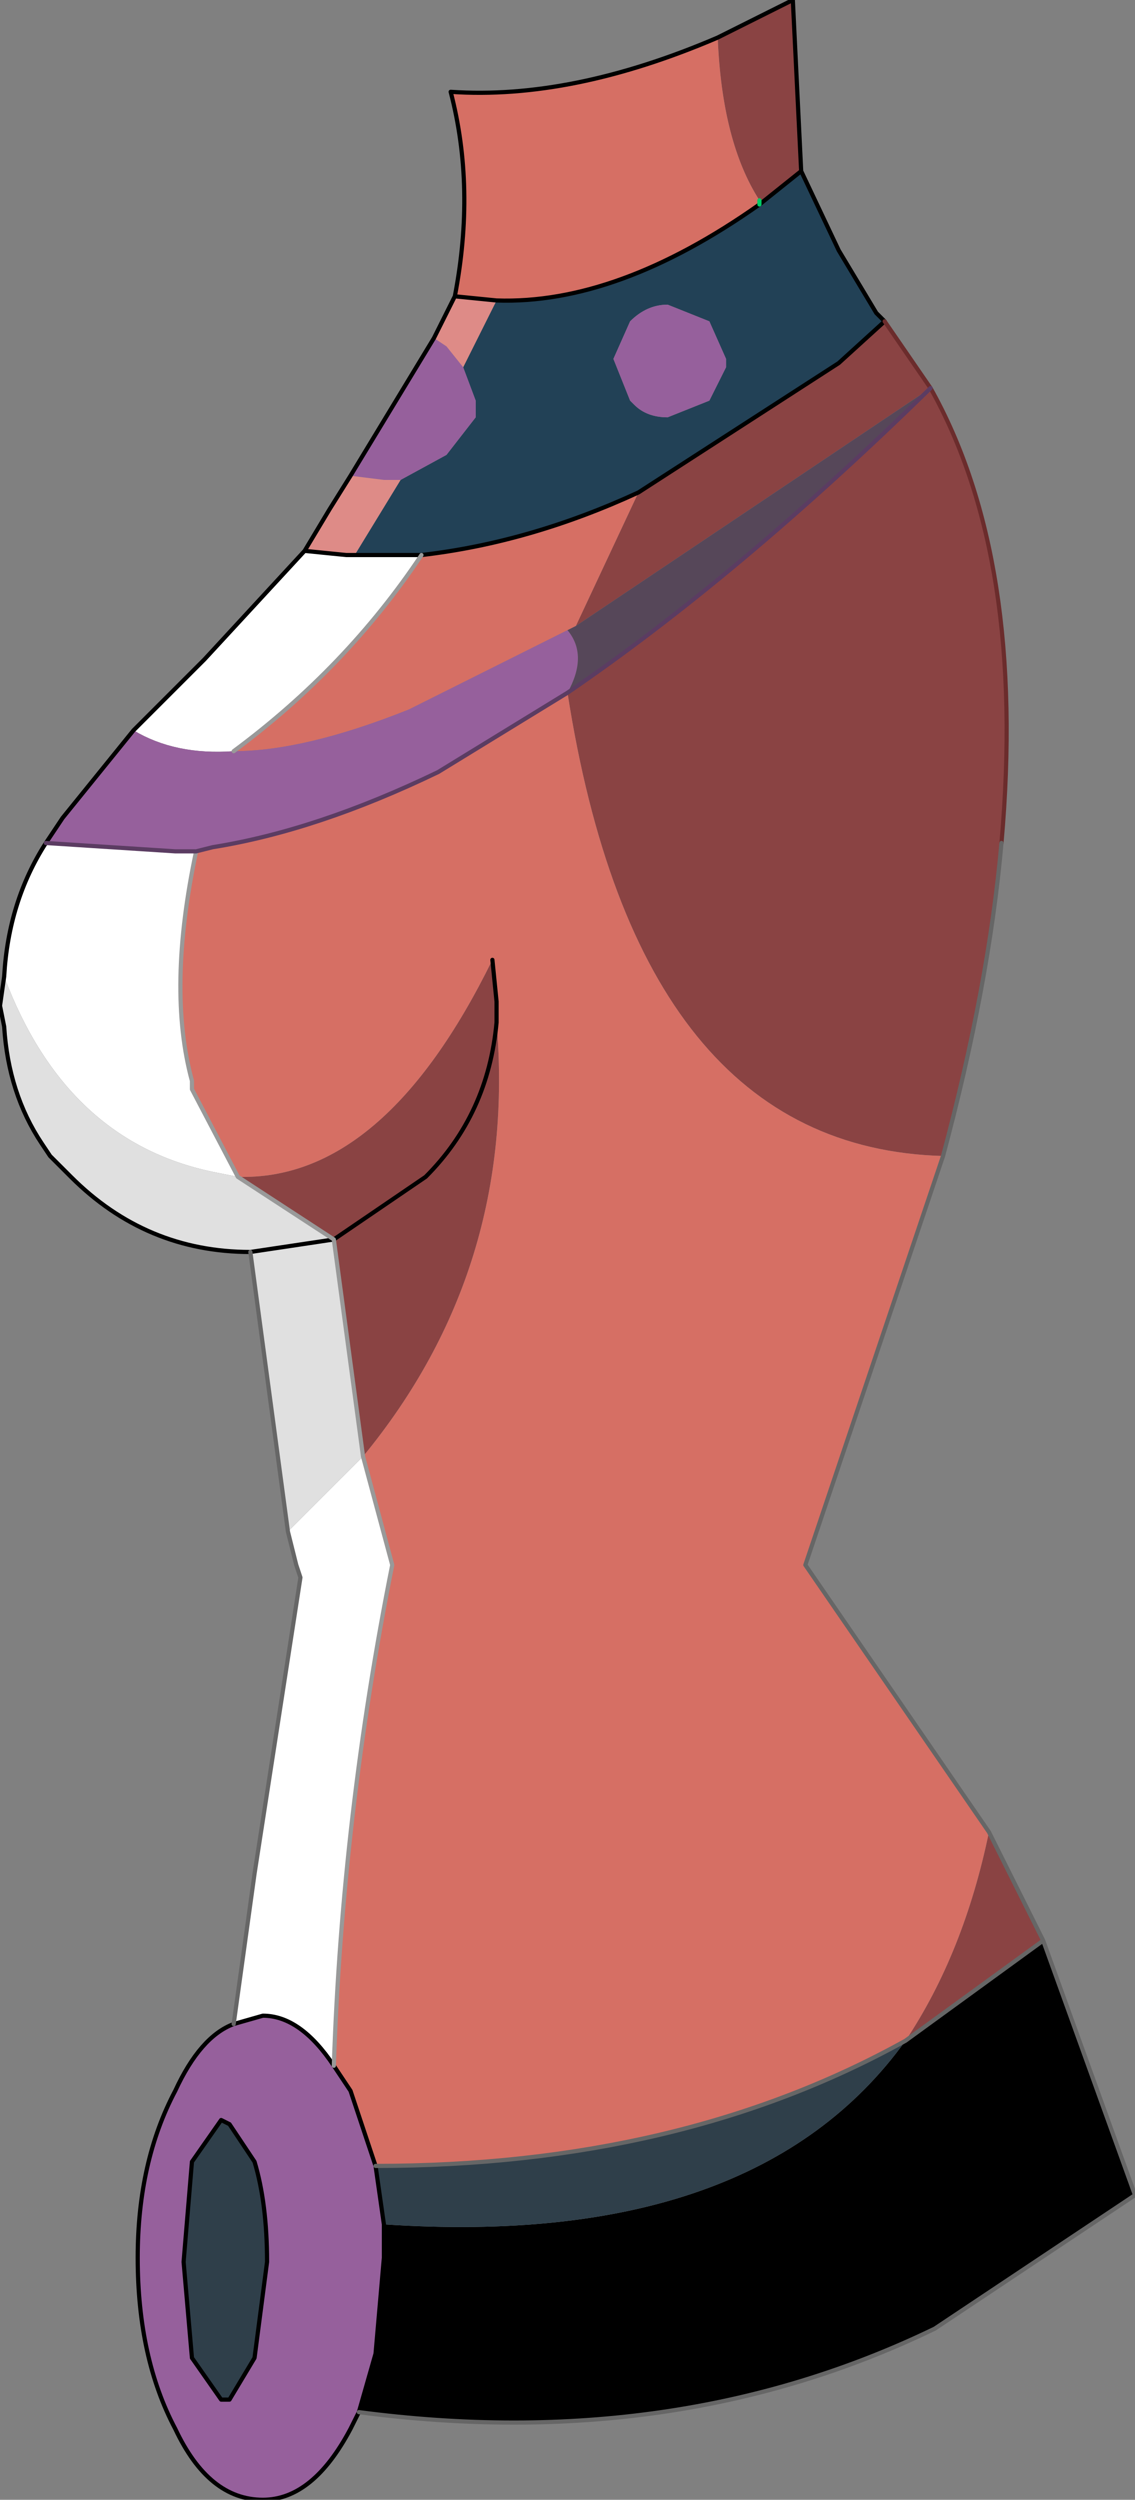 <?xml version="1.0" encoding="UTF-8" standalone="no"?>
<svg xmlns:xlink="http://www.w3.org/1999/xlink" height="29.95px" width="13.6px" xmlns="http://www.w3.org/2000/svg">
  <rect width="100%" height="100%" fill="#808080" stroke="none"/>
  <g transform="matrix(1.0, 0.0, 0.0, 1.0, 6.8, 13.05)">
    <path d="M2.8 -11.0 L3.25 -10.05 3.7 -9.3 3.75 -9.25 3.8 -9.2 3.25 -8.7 0.85 -7.15 Q-0.45 -6.55 -1.75 -6.4 L-2.55 -6.4 -2.0 -7.3 -1.45 -7.6 -1.1 -8.05 -1.1 -8.25 -1.25 -8.65 -0.85 -9.45 Q0.6 -9.4 2.3 -10.6 L2.8 -11.0 M0.55 -8.75 L0.75 -8.25 0.8 -8.2 Q0.95 -8.05 1.2 -8.05 L1.7 -8.25 1.9 -8.65 1.9 -8.75 1.7 -9.2 1.2 -9.4 Q0.95 -9.4 0.75 -9.2 L0.55 -8.75" fill="#224156" fill-rule="evenodd" stroke="none"/>
    <path d="M0.1 -5.55 L0.0 -5.5 0.1 -5.55" fill="#b8a434" fill-rule="evenodd" stroke="none"/>
    <path d="M5.7 10.2 L6.8 13.25 4.4 14.85 Q1.3 16.35 -2.5 15.85 L-2.3 15.15 -2.2 14.0 -2.2 13.6 Q2.25 13.9 4.05 11.4 L5.7 10.2" fill="#000000" fill-rule="evenodd" stroke="none"/>
    <path d="M-4.0 11.2 L-3.75 9.4 -3.2 5.85 -3.25 5.7 -3.35 5.3 -2.45 4.4 -2.1 5.7 Q-2.7 8.7 -2.8 11.7 -3.2 11.1 -3.65 11.1 L-4.0 11.2 M-6.75 -1.35 Q-6.7 -2.25 -6.25 -2.95 L-4.7 -2.85 -4.45 -2.85 Q-4.8 -1.2 -4.5 -0.1 L-4.5 0.0 -3.95 1.05 -4.2 1.0 Q-6.0 0.65 -6.75 -1.35 M-5.2 -4.3 L-4.35 -5.15 -3.15 -6.45 -2.65 -6.4 -2.55 -6.4 -1.75 -6.4 Q-2.65 -5.05 -4.0 -4.05 -4.7 -4.0 -5.2 -4.3" fill="#ffffff" fill-rule="evenodd" stroke="none"/>
    <path d="M-3.35 5.3 L-3.8 1.95 Q-5.05 1.95 -5.95 1.05 L-6.2 0.8 -6.3 0.65 Q-6.7 0.05 -6.75 -0.75 L-6.8 -1.0 -6.75 -1.35 Q-6.0 0.65 -4.2 1.0 L-3.95 1.05 -2.8 1.8 -2.45 4.4 -3.35 5.3 M-3.8 1.95 L-2.8 1.8 -3.8 1.95" fill="#e0e0e0" fill-rule="evenodd" stroke="none"/>
    <path d="M-2.3 12.9 Q1.35 12.9 4.05 11.4 2.25 13.9 -2.2 13.6 L-2.3 12.9 M-4.05 12.4 L-3.75 12.85 Q-3.6 13.35 -3.6 14.05 L-3.75 15.2 -4.05 15.7 -4.15 15.7 -4.5 15.2 -4.6 14.05 -4.5 12.85 -4.15 12.35 -4.05 12.4" fill="#2f3f4a" fill-rule="evenodd" stroke="none"/>
    <path d="M1.8 -12.6 L2.7 -13.05 2.8 -11.0 2.3 -10.6 2.3 -10.65 Q1.85 -11.35 1.8 -12.6 M3.8 -9.2 L4.35 -8.4 Q5.5 -6.35 5.2 -2.95 5.05 -1.25 4.5 0.8 0.85 0.7 0.0 -4.75 2.05 -6.15 4.35 -8.4 L0.1 -5.55 0.85 -7.15 3.25 -8.7 3.8 -9.2 M5.05 8.9 L5.7 10.2 4.05 11.4 Q4.75 10.35 5.05 8.9 M-3.95 1.05 Q-2.2 1.1 -0.9 -1.55 L-0.85 -1.05 -0.85 -0.8 Q-0.6 2.15 -2.45 4.4 L-2.8 1.8 -3.95 1.05 M-2.8 1.8 L-1.7 1.05 Q-0.95 0.3 -0.85 -0.8 -0.95 0.3 -1.7 1.05 L-2.8 1.8" fill="#8a4343" fill-rule="evenodd" stroke="none"/>
    <path d="M4.5 0.8 L2.85 5.7 5.05 8.9 Q4.75 10.35 4.05 11.4 1.35 12.9 -2.3 12.9 L-2.6 12.0 -2.8 11.7 Q-2.7 8.7 -2.1 5.7 L-2.45 4.4 Q-0.6 2.15 -0.85 -0.8 L-0.85 -1.05 -0.9 -1.55 Q-2.2 1.1 -3.95 1.05 L-4.5 0.0 -4.5 -0.1 Q-4.8 -1.2 -4.45 -2.85 L-4.25 -2.9 Q-3.0 -3.1 -1.55 -3.8 L0.0 -4.75 Q0.85 0.7 4.5 0.8 M-1.35 -9.5 Q-1.1 -10.8 -1.4 -11.95 0.05 -11.85 1.8 -12.6 1.85 -11.35 2.3 -10.65 L2.3 -10.6 Q0.6 -9.4 -0.85 -9.45 L-1.35 -9.5 M0.85 -7.15 L0.1 -5.55 0.0 -5.5 -1.9 -4.55 Q-3.15 -4.05 -4.0 -4.05 -2.65 -5.05 -1.75 -6.4 -0.45 -6.55 0.85 -7.15" fill="#d66f64" fill-rule="evenodd" stroke="none"/>
    <path d="M-2.5 15.85 L-2.6 16.05 Q-3.05 16.9 -3.65 16.9 -4.3 16.9 -4.7 16.05 -5.15 15.2 -5.15 14.0 -5.15 12.85 -4.7 12.0 -4.4 11.35 -4.0 11.2 L-3.65 11.1 Q-3.2 11.1 -2.8 11.7 L-2.6 12.0 -2.3 12.9 -2.2 13.6 -2.2 14.0 -2.3 15.15 -2.5 15.85 M-6.25 -2.95 L-6.05 -3.25 -5.2 -4.3 Q-4.7 -4.0 -4.0 -4.05 -3.15 -4.05 -1.9 -4.55 L0.0 -5.5 Q0.25 -5.2 0.0 -4.75 L-1.55 -3.8 Q-3.0 -3.1 -4.25 -2.9 L-4.45 -2.85 -4.7 -2.85 -6.25 -2.95 M-2.6 -7.35 L-1.6 -9.0 -1.45 -8.9 -1.25 -8.65 -1.1 -8.25 -1.1 -8.05 -1.45 -7.6 -2.0 -7.3 -2.2 -7.3 -2.6 -7.35 M0.55 -8.75 L0.75 -9.2 Q0.95 -9.4 1.2 -9.4 L1.7 -9.2 1.9 -8.75 1.9 -8.65 1.7 -8.25 1.2 -8.05 Q0.95 -8.05 0.8 -8.2 L0.75 -8.25 0.55 -8.75 M-2.0 -8.1 L-1.95 -8.1 -2.0 -8.1 M-4.05 12.4 L-4.15 12.35 -4.5 12.85 -4.6 14.05 -4.5 15.2 -4.15 15.7 -4.05 15.7 -3.75 15.2 -3.6 14.05 Q-3.6 13.35 -3.75 12.85 L-4.05 12.4" fill="#96609c" fill-rule="evenodd" stroke="none"/>
    <path d="M0.1 -5.55 L4.35 -8.4 Q2.05 -6.15 0.0 -4.75 0.25 -5.2 0.0 -5.5 L0.1 -5.55" fill="#564759" fill-rule="evenodd" stroke="none"/>
    <path d="M-3.15 -6.45 L-2.85 -6.95 -2.6 -7.35 -2.2 -7.3 -2.0 -7.3 -2.55 -6.4 -2.65 -6.4 -3.15 -6.45 M-1.6 -9.0 L-1.35 -9.5 -0.85 -9.45 -1.25 -8.65 -1.45 -8.9 -1.6 -9.0" fill="#de8b87" fill-rule="evenodd" stroke="none"/>
    <path d="M1.8 -12.6 L2.7 -13.05 2.8 -11.0 3.25 -10.05 3.7 -9.3 3.75 -9.25 3.8 -9.2 3.25 -8.7 0.85 -7.15 Q-0.45 -6.55 -1.75 -6.4 L-2.55 -6.4 -2.65 -6.4 -3.15 -6.45 -2.85 -6.95 -2.6 -7.35 -1.6 -9.0 -1.35 -9.5 Q-1.1 -10.8 -1.4 -11.95 0.05 -11.85 1.8 -12.6 M-2.5 15.85 L-2.6 16.05 Q-3.05 16.9 -3.65 16.9 -4.3 16.9 -4.7 16.05 -5.15 15.2 -5.15 14.0 -5.15 12.85 -4.7 12.0 -4.4 11.35 -4.0 11.2 L-3.65 11.1 Q-3.2 11.1 -2.8 11.7 L-2.6 12.0 -2.3 12.9 -2.2 13.6 -2.2 14.0 -2.3 15.15 -2.5 15.85 M-3.8 1.95 Q-5.05 1.95 -5.95 1.05 L-6.2 0.8 -6.3 0.65 Q-6.7 0.05 -6.75 -0.75 L-6.8 -1.0 -6.75 -1.35 Q-6.7 -2.25 -6.25 -2.95 L-6.05 -3.25 -5.2 -4.3 -4.35 -5.15 -3.15 -6.45 M2.3 -10.6 L2.8 -11.0 M-0.9 -1.55 L-0.85 -1.05 -0.85 -0.8 Q-0.95 0.3 -1.7 1.05 L-2.8 1.8 -3.8 1.95 M-0.85 -9.45 L-1.35 -9.5 M-0.85 -9.45 Q0.6 -9.4 2.3 -10.6 M-4.05 12.4 L-4.15 12.35 -4.5 12.85 -4.6 14.05 -4.5 15.2 -4.15 15.7 -4.05 15.7 -3.75 15.2 -3.6 14.05 Q-3.6 13.35 -3.75 12.85 L-4.05 12.4" fill="none" stroke="#000000" stroke-linecap="round" stroke-linejoin="round" stroke-width="0.05"/>
    <path d="M2.3 -10.65 L2.3 -10.6" fill="none" stroke="#00cc66" stroke-linecap="round" stroke-linejoin="round" stroke-width="0.05"/>
    <path d="M3.8 -9.2 L4.35 -8.4 Q5.5 -6.35 5.2 -2.95" fill="none" stroke="#6b2c2c" stroke-linecap="round" stroke-linejoin="round" stroke-width="0.05"/>
    <path d="M5.2 -2.95 Q5.05 -1.25 4.5 0.8 L2.85 5.7 5.05 8.9 5.7 10.2 6.8 13.25 4.4 14.85 Q1.3 16.35 -2.5 15.85 M-4.0 11.2 L-3.75 9.4 -3.2 5.85 -3.25 5.7 -3.35 5.3 -3.8 1.95 M-2.3 12.9 Q1.35 12.9 4.05 11.4 L5.7 10.2" fill="none" stroke="#666666" stroke-linecap="round" stroke-linejoin="round" stroke-width="0.05"/>
    <path d="M-4.45 -2.85 Q-4.8 -1.2 -4.5 -0.1 L-4.5 0.0 -3.95 1.05 -2.8 1.8 -2.45 4.4 -2.1 5.7 Q-2.7 8.7 -2.8 11.7 M-1.75 -6.4 Q-2.65 -5.05 -4.0 -4.05" fill="none" stroke="#999999" stroke-linecap="round" stroke-linejoin="round" stroke-width="0.05"/>
    <path d="M4.35 -8.4 Q2.05 -6.15 0.0 -4.75 L-1.55 -3.8 Q-3.0 -3.1 -4.25 -2.9 L-4.45 -2.85 -4.7 -2.85 -6.25 -2.95" fill="none" stroke="#5b3c62" stroke-linecap="round" stroke-linejoin="round" stroke-width="0.05"/>
  </g>
</svg>
